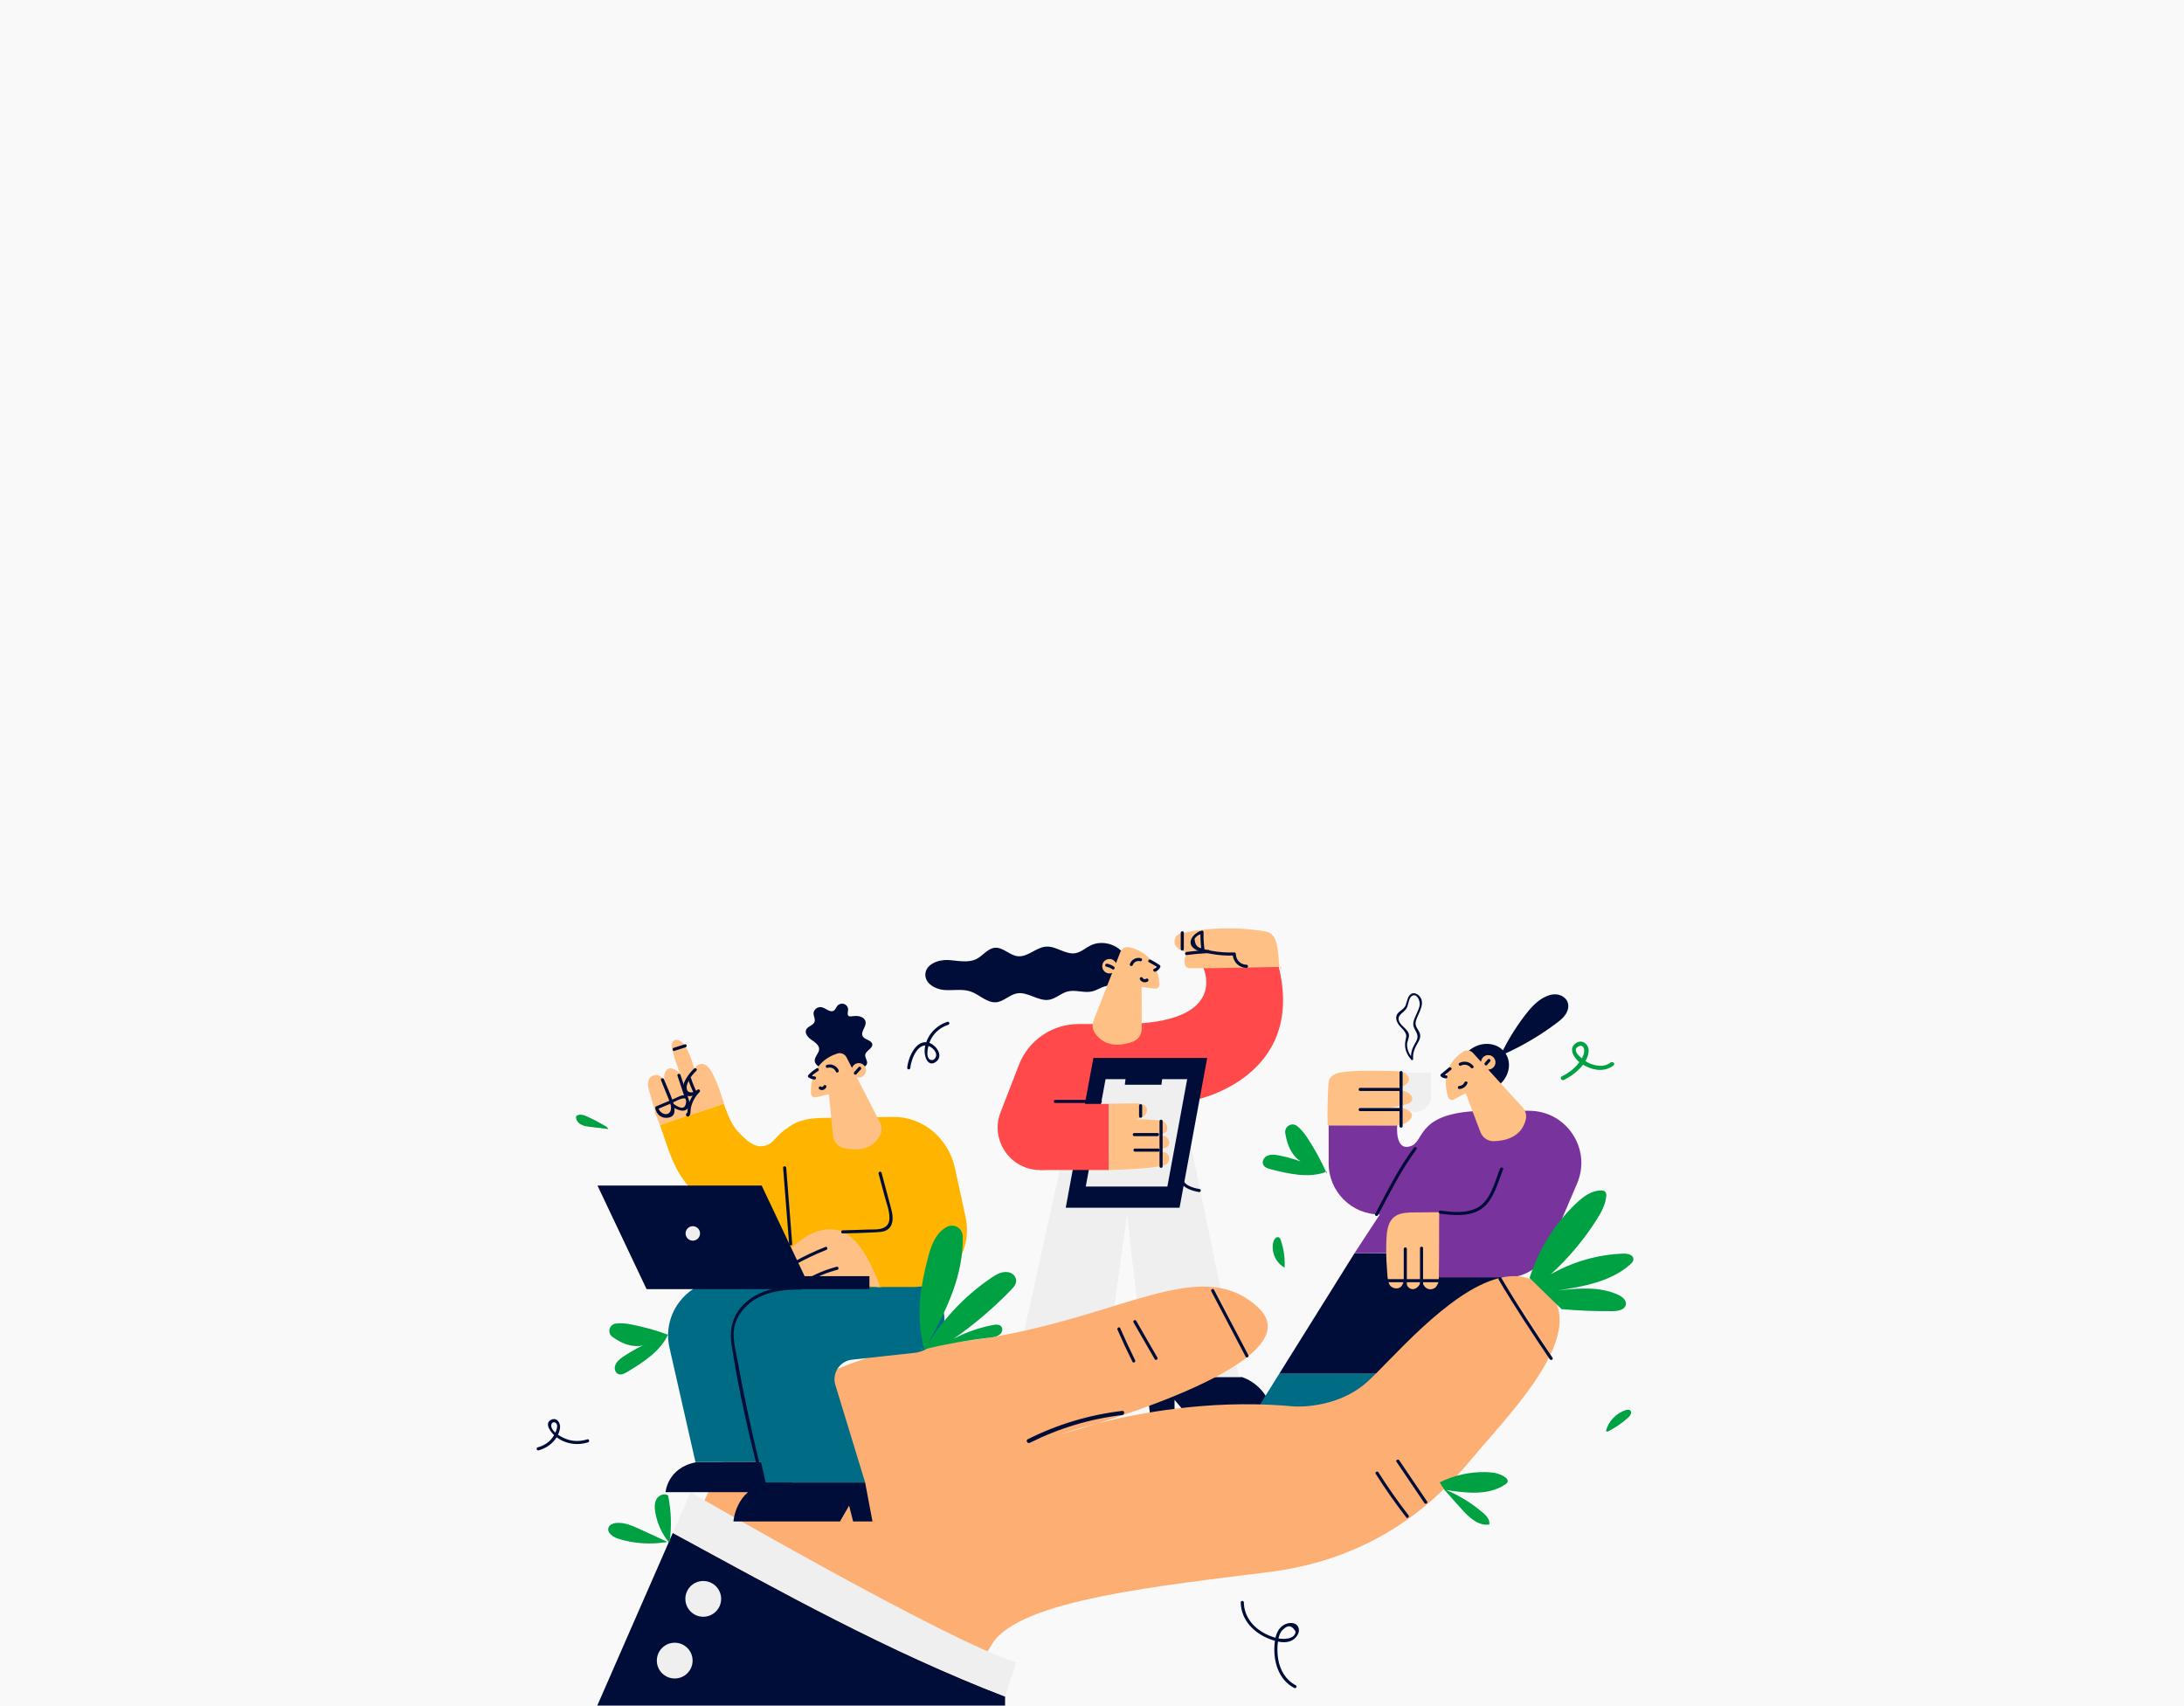 <svg xmlns="http://www.w3.org/2000/svg" xmlns:xlink="http://www.w3.org/1999/xlink" width="768" zoomAndPan="magnify" viewBox="0 0 576 450" height="600" preserveAspectRatio="xMidYMid meet" version="1.0"><defs><clipPath id="28f45822de"><path d="M 309 244.391 L 338 244.391 L 338 256 L 309 256 Z M 309 244.391 " clip-rule="nonzero"/></clipPath><clipPath id="d806acefda"><path d="M 423 371 L 430.793 371 L 430.793 378 L 423 378 Z M 423 371 " clip-rule="nonzero"/></clipPath><clipPath id="461b30998d"><path d="M 141.293 374 L 156 374 L 156 383 L 141.293 383 Z M 141.293 374 " clip-rule="nonzero"/></clipPath><clipPath id="c8812d02f9"><path d="M 157.145 404 L 265.332 404 L 265.332 449.863 L 157.145 449.863 Z M 157.145 404 " clip-rule="nonzero"/></clipPath><clipPath id="f5806fa555"><path d="M 403 313 L 430.793 313 L 430.793 346 L 403 346 Z M 403 313 " clip-rule="nonzero"/></clipPath></defs><rect x="-57.6" width="691.2" fill="#ffffff" y="-45" height="540" fill-opacity="1"/><rect x="-57.6" width="691.2" fill="#f9f9f9" y="-45" height="540" fill-opacity="1"/><path fill="#000d39" d="M 327.488 363.188 L 302.168 363.188 L 303.414 374.02 L 309.77 374.02 L 309.77 369.215 L 313.793 374.02 L 335.945 374.02 C 334.773 366.348 329.516 363.871 327.488 363.188 " fill-opacity="1" fill-rule="nonzero"/><path fill="#efefef" d="M 326.688 362.965 L 313.793 300.637 L 281.273 300.637 L 265.039 374.02 L 290.078 372.258 L 297.242 320.332 L 302.168 363.188 L 327.488 363.188 C 326.992 363.023 326.688 362.965 326.688 362.965 " fill-opacity="1" fill-rule="nonzero"/><path fill="#ff494b" d="M 295.637 270.094 L 284.48 270.094 C 277.496 270.094 271.234 274.383 268.715 280.895 L 263.883 293.375 C 261.047 300.707 266.457 308.602 274.32 308.602 L 292.441 307.895 L 296.789 301.191 L 313.793 300.637 L 315.617 290.016 C 315.617 290.016 344.539 284.055 337.199 254.805 L 317.176 254.805 C 317.176 254.805 325.074 270.094 295.637 270.094 " fill-opacity="1" fill-rule="nonzero"/><g clip-path="url(#28f45822de)"><path fill="#ffc086" d="M 319.539 255.367 C 317.68 255.367 315.82 255.363 313.961 255.359 C 313.52 255.355 313.039 255.332 312.711 254.871 C 312.059 253.957 312.496 252.23 313.082 251.219 C 312.199 251.043 311.336 250.625 310.539 249.988 C 310.297 249.797 310.051 249.57 309.902 249.207 C 309.598 248.457 309.852 247.387 310.301 246.852 C 310.754 246.316 311.336 246.176 311.895 246.066 C 318.961 244.629 326.129 244.469 333.223 245.582 C 334.039 245.711 334.887 245.879 335.57 246.605 C 337.105 248.246 337.094 251.746 337.387 254.656 C 337.426 255.039 337.543 255.52 337.789 255.504 C 338.031 255.492 337.832 254.688 337.723 255.035 L 319.539 255.367 " fill-opacity="1" fill-rule="nonzero"/></g><path fill="#000d39" d="M 296.949 252.41 C 295.227 249.172 290.816 247.758 287.562 249.398 C 286.266 250.051 285.133 251.117 283.711 251.391 C 281.066 251.902 278.602 249.504 275.914 249.676 C 273.238 249.848 271.039 252.523 268.379 252.207 C 266.234 251.953 264.527 249.785 262.375 249.984 C 260.516 250.156 259.293 252.004 257.641 252.883 C 255.332 254.113 252.551 253.328 249.949 253.211 C 247.352 253.094 244.113 254.379 244.043 257.02 C 243.984 259.414 246.656 260.934 249.008 261.117 C 251.355 261.305 253.809 260.746 256.031 261.531 C 258.367 262.352 260.324 264.594 262.785 264.344 C 264.734 264.145 266.238 262.391 268.164 262.023 C 271.07 261.473 273.84 264.207 276.75 263.684 C 278.484 263.371 279.852 261.953 281.555 261.516 C 283.688 260.961 285.98 262.012 288.113 261.473 C 289.008 261.246 289.816 260.754 290.676 260.414 C 292.438 259.715 294.418 259.652 296.082 258.746 C 297.742 257.832 298.922 255.473 297.707 254.008 L 296.949 252.41 " fill-opacity="1" fill-rule="nonzero"/><path fill="#000d39" d="M 311.094 318.551 L 281.074 318.551 L 288.367 279.043 L 318.383 279.043 L 311.094 318.551 " fill-opacity="1" fill-rule="nonzero"/><path fill="#efefef" d="M 307.879 312.965 L 286.352 312.965 L 291.578 284.629 L 313.105 284.629 L 307.879 312.965 " fill-opacity="1" fill-rule="nonzero"/><path fill="#000d39" d="M 306.316 286.109 L 296.656 286.109 L 297.383 280.094 L 307.043 280.094 L 306.316 286.109 " fill-opacity="1" fill-rule="nonzero"/><path fill="#ff494b" d="M 274.32 308.602 L 292.441 308.602 L 292.441 291.168 L 272.34 291.168 L 274.32 308.602 " fill-opacity="1" fill-rule="nonzero"/><path fill="#ffc086" d="M 292.457 291.113 C 294.746 291.082 297.031 291.051 299.316 291.016 C 300.5 291 301.965 291.156 302.41 292.238 C 302.73 293.023 302.281 293.953 301.59 294.465 C 300.898 294.973 300.023 295.156 299.18 295.332 C 301.391 295.012 303.867 295.414 306.094 295.535 C 307.336 295.605 308.145 297.039 307.797 298.102 C 307.527 298.938 306.453 299.168 305.566 299.262 C 304.148 299.406 302.73 299.551 301.309 299.695 C 302.5 299.496 303.719 299.465 304.918 299.594 C 305.688 299.676 307.07 299.375 307.648 299.883 C 308.227 300.395 308.934 301.988 307.582 302.652 C 307.008 302.938 306.297 303.004 305.652 303.066 C 304.25 303.195 302.848 303.324 301.445 303.453 C 303.203 303.312 305.777 303.355 307.398 304.035 C 308.312 304.422 308.523 305.512 308.184 306.43 C 307.957 307.047 307.234 307.32 306.586 307.465 C 302.348 308.434 292.441 308.602 292.441 308.602 L 292.457 291.113 " fill-opacity="1" fill-rule="nonzero"/><path fill="#000d39" d="M 401.645 330.727 L 357.254 330.508 L 337.375 362.352 L 390.152 362.352 L 401.645 330.727 " fill-opacity="1" fill-rule="nonzero"/><path fill="#79339c" d="M 357.254 330.508 L 363.91 320.332 C 356.457 320.332 350.414 314.293 350.414 306.836 L 350.414 296.766 L 368.5 296.766 C 368.5 296.766 367.754 303.91 372.184 302.254 C 375.879 300.867 373.484 292.98 392.301 292.98 L 403.289 292.98 C 413.16 292.98 419.82 303.07 415.941 312.145 L 408.43 329.703 C 406.551 334.094 402.238 336.941 397.465 336.941 L 379.43 336.941 L 379.43 330.508 L 357.254 330.508 " fill-opacity="1" fill-rule="nonzero"/><path fill="#006b85" d="M 337.375 362.352 L 327.141 378.746 L 384.195 378.746 L 390.152 362.352 L 337.375 362.352 " fill-opacity="1" fill-rule="nonzero"/><path fill="#ffc086" d="M 372.164 319.797 C 370.406 319.859 368.492 320.039 367.227 321.426 C 365.863 322.922 365.699 325.328 365.629 327.508 C 365.559 329.809 365.594 332.121 365.777 334.422 C 365.887 335.746 365.852 337.609 366.449 338.805 C 367.039 339.984 369.16 340.32 369.863 338.855 C 370.176 338.207 370.602 337.258 370.566 336.512 C 370.406 338.137 371.195 340.059 372.621 340.02 C 374.039 339.984 375.094 338.16 374.832 336.547 C 374.859 338.695 376.047 340.492 377.848 339.961 C 378.203 339.859 378.551 339.672 378.781 339.344 C 379.098 338.891 379.441 338.262 379.457 337.676 C 379.602 331.988 379.488 319.809 379.605 319.73 L 372.164 319.797 " fill-opacity="1" fill-rule="nonzero"/><path fill="#000d39" d="M 327.227 422.652 C 327.316 427.344 330.766 430.789 334.98 432.355 C 336.805 433.035 339.098 433.648 340.902 432.574 C 342.016 431.91 343.039 430.379 342.359 429.078 C 341.633 427.691 339.66 427.926 338.523 428.625 C 336.883 429.633 336.344 431.566 336.168 433.367 C 335.715 437.91 337.031 442.965 341.332 445.215 C 341.797 445.461 342.211 444.75 341.746 444.508 C 339.098 443.121 337.613 440.555 337.113 437.66 C 336.844 436.094 336.824 434.406 337.062 432.836 C 337.223 431.797 337.488 430.742 338.223 429.934 C 338.461 429.734 338.699 429.531 338.938 429.332 C 339.973 428.586 340.891 428.926 341.695 430.355 C 341.504 432.508 338.262 432.41 336.895 432.098 C 335.43 431.762 333.969 431.137 332.695 430.34 C 329.98 428.641 328.109 425.914 328.047 422.652 C 328.035 422.125 327.215 422.125 327.227 422.652 " fill-opacity="1" fill-rule="nonzero"/><path fill="#000d39" d="M 240.09 281.664 C 240.262 279.348 242.289 274.297 245.402 276.129 C 246.148 276.57 247.02 277.5 246.895 278.43 C 246.812 279.062 246.297 279.742 245.578 279.582 C 243.73 279.164 244.934 275.266 245.445 274.246 C 246.402 272.336 248.066 270.945 250.094 270.305 C 250.594 270.148 250.383 269.355 249.875 269.516 C 246.609 270.547 244.113 273.473 243.855 276.938 C 243.734 278.559 244.684 281.648 246.855 280.051 C 248.875 278.57 247.047 275.871 245.297 275.141 C 241.695 273.637 239.473 278.969 239.27 281.664 C 239.227 282.191 240.047 282.191 240.09 281.664 " fill-opacity="1" fill-rule="nonzero"/><path fill="#00a142" d="M 412.461 284.84 C 415.188 283.531 418.621 280.691 418.969 277.434 C 419.172 275.523 417.301 273.926 415.562 275.172 C 413.355 276.746 415.43 279.457 417.008 280.516 C 419.547 282.219 422.965 283.02 425.539 281.023 C 426.098 280.594 425.316 279.828 424.766 280.25 C 423.094 281.547 420.922 281.215 419.109 280.418 C 418.031 279.941 413.832 277.059 416.41 275.953 C 417.418 275.52 417.848 276.406 417.816 277.25 C 417.777 278.328 417.109 279.34 416.484 280.195 C 415.301 281.816 413.711 283.031 411.91 283.895 C 411.273 284.199 411.828 285.145 412.461 284.84 " fill-opacity="1" fill-rule="nonzero"/><path fill="#00a142" d="M 338.941 334.426 C 336.492 333.199 335.129 330.141 335.852 327.496 C 336.043 326.801 336.727 326.012 337.34 326.395 C 337.578 326.543 337.691 326.824 337.781 327.09 C 338.598 329.438 338.941 331.949 338.785 334.434 L 338.941 334.426 " fill-opacity="1" fill-rule="nonzero"/><g clip-path="url(#d806acefda)"><path fill="#00a142" d="M 423.547 377.414 C 424.203 374.883 426.219 372.746 428.711 371.949 C 429.125 371.816 429.629 371.738 429.953 372.027 C 430.5 372.523 429.965 373.406 429.418 373.898 C 427.766 375.387 425.91 376.645 423.918 377.633 L 423.547 377.414 " fill-opacity="1" fill-rule="nonzero"/></g><g clip-path="url(#461b30998d)"><path fill="#000d39" d="M 142.035 382.535 C 144.773 381.836 147.32 379.555 147.699 376.629 C 147.871 375.301 146.828 373.715 145.328 374.492 C 143.383 375.492 145.402 377.914 146.379 378.75 C 148.785 380.805 152.113 381.383 155.098 380.426 C 155.602 380.262 155.387 379.469 154.883 379.633 C 153.152 380.188 151.371 380.227 149.633 379.656 C 148.281 379.211 145.488 377.766 145.379 376.082 C 145.336 375.43 145.883 374.852 146.527 375.273 C 147.355 375.816 146.738 377.254 146.449 377.918 C 145.582 379.879 143.879 381.219 141.816 381.746 C 141.305 381.875 141.523 382.668 142.035 382.535 " fill-opacity="1" fill-rule="nonzero"/></g><path fill="#00a142" d="M 160.469 297.797 C 158.883 297.605 157.297 297.418 155.715 297.227 C 154.84 297.121 153.941 297.008 153.176 296.574 C 152.418 296.141 151.812 295.297 151.934 294.43 C 152.684 293.695 153.93 294.062 154.879 294.5 C 156.637 295.309 158.352 296.219 160.008 297.219 L 160.469 297.797 " fill-opacity="1" fill-rule="nonzero"/><path fill="#fdae72" d="M 331.789 344.832 C 328.246 341.551 324.41 339.949 320.141 339.488 C 323.469 345.367 325.863 351.891 328.961 357.926 C 334.344 353.645 336.426 349.125 331.789 344.832 " fill-opacity="1" fill-rule="nonzero"/><path fill="#fdae72" d="M 406.879 339.195 C 403.395 336.465 399.395 336.07 395.215 337.148 C 395.66 338.059 396.086 338.965 396.582 339.793 C 398.043 341.98 399.863 343.074 401.324 345.262 C 404.043 349.246 406.402 353.324 408.934 357.219 C 412.199 350.301 412.695 343.762 406.879 339.195 " fill-opacity="1" fill-rule="nonzero"/><path fill="#fdae72" d="M 396.582 339.793 C 396.086 338.965 395.66 338.059 395.215 337.148 C 381.902 340.586 366.75 358.98 360.547 364.523 C 352.398 371.805 341.277 370.957 341.277 370.957 C 340.32 370.863 339.359 370.785 338.406 370.719 C 338.715 370.984 339.027 371.246 339.348 371.5 C 339.027 371.246 338.715 370.984 338.406 370.719 C 318.484 369.277 300.289 372.684 289.598 375.383 C 283.734 377.215 279.707 378.281 279.707 378.281 C 279.707 378.281 283.383 376.949 289.598 375.383 C 301.145 371.773 319.82 365.195 328.961 357.926 C 325.863 351.891 323.469 345.367 320.141 339.488 C 304.512 337.801 283.043 351.426 248.648 354.34 C 204.855 358.059 189.742 387.176 189.742 387.176 L 161.762 447.965 L 253.168 448.277 C 253.168 448.277 254.516 445.254 261.68 433.574 C 268.844 421.898 306.918 418.184 334.871 414.613 C 362.824 411.035 378.648 396.254 388.25 384.664 C 393.902 377.836 404.258 367.133 408.934 357.219 C 406.402 353.324 404.043 349.246 401.324 345.262 C 399.863 343.074 398.043 341.98 396.582 339.793 " fill-opacity="1" fill-rule="nonzero"/><g clip-path="url(#c8812d02f9)"><path fill="#000d39" d="M 157.52 449.863 L 265.078 449.863 L 265.078 447.473 C 234.414 435.711 205.945 419.84 177.441 404.32 L 157.52 449.863 " fill-opacity="1" fill-rule="nonzero"/></g><path fill="#efefef" d="M 182.129 393.602 L 177.441 404.32 C 205.945 419.84 234.414 435.711 265.078 447.473 L 267.996 438.457 C 250.066 433.047 182.129 393.602 182.129 393.602 " fill-opacity="1" fill-rule="nonzero"/><path fill="#efefef" d="M 190.191 421.715 C 190.191 424.316 188.078 426.43 185.473 426.43 C 182.867 426.43 180.754 424.316 180.754 421.715 C 180.754 419.109 182.867 417 185.473 417 C 188.078 417 190.191 419.109 190.191 421.715 " fill-opacity="1" fill-rule="nonzero"/><path fill="#efefef" d="M 182.664 437.996 C 182.664 440.602 180.555 442.711 177.949 442.711 C 175.344 442.711 173.23 440.602 173.23 437.996 C 173.23 435.391 175.344 433.281 177.949 433.281 C 180.555 433.281 182.664 435.391 182.664 437.996 " fill-opacity="1" fill-rule="nonzero"/><path fill="#00a142" d="M 175.73 406.742 C 171.516 407.434 167.137 407.129 163.059 405.859 C 161.625 405.414 159.918 404.176 160.531 402.809 C 160.863 402.062 161.762 401.758 162.57 401.688 C 164.734 401.508 166.816 402.438 168.785 403.344 C 171.344 404.52 173.902 405.699 176.457 406.875 C 174.578 404.578 173.309 401.789 172.816 398.867 C 172.617 397.691 172.562 396.41 173.156 395.383 C 173.758 394.348 175.223 393.754 176.195 394.441 C 177.035 398.453 177.172 402.609 176.605 406.668 L 175.73 406.742 " fill-opacity="1" fill-rule="nonzero"/><g clip-path="url(#f5806fa555)"><path fill="#00a142" d="M 403.402 337.078 C 405.746 329.625 410.012 322.785 415.676 317.406 C 417.523 315.648 419.746 313.961 422.297 313.984 C 422.652 313.988 423.031 314.035 423.293 314.273 C 423.652 314.598 423.672 315.148 423.617 315.629 C 423.371 317.895 422.211 319.953 420.984 321.871 C 417.633 327.117 413.586 331.914 408.984 336.105 C 414.805 332.785 421.43 330.895 428.129 330.648 C 429.266 330.605 430.797 330.969 430.793 332.109 C 430.793 332.688 430.348 333.156 429.914 333.539 C 424.734 338.102 417.508 339.344 410.688 340.398 C 416.094 339.789 421.82 339.234 426.762 341.516 C 427.824 342.008 428.98 342.91 428.801 344.07 C 428.59 345.441 426.805 345.809 425.414 345.824 C 420.883 345.879 416.352 345.699 411.84 345.289 L 403.402 337.078 " fill-opacity="1" fill-rule="nonzero"/></g><path fill="#00a142" d="M 349.934 309.023 C 345.273 310.852 340.035 309.645 335.184 308.418 C 334.324 308.203 333.355 307.902 333.09 306.992 C 332.871 306.242 333.27 305.465 333.922 305.035 C 334.934 304.371 336.172 304.531 337.316 304.754 C 340.098 305.293 342.824 306.152 345.422 307.297 C 343.07 306.945 341.172 305.074 340.156 302.93 C 339.551 301.656 339.207 300.293 338.973 298.902 C 338.688 297.168 340.637 295.91 342.039 296.965 C 343.078 297.75 343.977 298.875 344.695 299.957 C 346.711 303.004 348.473 306.223 349.949 309.562 L 349.934 309.023 " fill-opacity="1" fill-rule="nonzero"/><path fill="#00a142" d="M 176.254 351.852 C 174.223 356.41 169.688 359.277 165.41 361.863 C 164.652 362.32 163.758 362.797 162.945 362.355 C 162.27 361.992 162.016 361.18 162.18 360.418 C 162.438 359.242 163.422 358.477 164.383 357.824 C 166.73 356.227 169.246 354.895 171.875 353.852 C 169.973 355.27 167.332 355.316 165.133 354.555 C 163.828 354.105 162.641 353.406 161.516 352.609 C 160.117 351.617 160.629 349.371 162.348 349.109 C 163.621 348.918 165.039 349.055 166.289 349.297 C 169.82 349.973 173.285 350.949 176.641 352.211 L 176.254 351.852 " fill-opacity="1" fill-rule="nonzero"/><path fill="#00a142" d="M 380.508 392.434 C 382.176 394.363 383.867 396.27 385.582 398.16 C 387.5 400.277 389.957 402.559 392.777 402.09 C 393.008 400.859 392.008 399.762 391.051 398.945 C 388.164 396.492 384.902 394.477 381.41 392.996 C 386.707 393.824 392.594 394.527 397.02 391.508 C 397.297 391.316 397.586 391.082 397.641 390.75 C 397.711 390.34 397.383 389.969 397.055 389.711 C 395.613 388.586 393.688 388.316 391.859 388.273 C 387.672 388.184 383.461 389.121 379.711 390.984 C 380.422 392.234 381.266 393.41 382.223 394.48 L 380.508 392.434 " fill-opacity="1" fill-rule="nonzero"/><path fill="#000d39" d="M 183.406 385.586 L 183.434 385.707 C 176.004 387.211 175.531 393.566 175.531 393.566 L 209.52 393.566 L 207.723 385.586 L 183.406 385.586 " fill-opacity="1" fill-rule="nonzero"/><path fill="#006b85" d="M 202.445 362.156 C 201.789 359.23 203.695 356.344 206.645 355.805 L 214.633 354.336 C 218.637 353.602 221.543 350.113 221.543 346.047 C 221.543 341.387 217.766 337.613 213.109 337.613 L 190.832 337.613 C 181.449 337.613 174.496 346.32 176.57 355.469 L 183.406 385.586 L 207.723 385.586 L 202.445 362.156 " fill-opacity="1" fill-rule="nonzero"/><path fill="#000d39" d="M 201.934 391.012 L 201.965 391.172 C 193.949 393.109 193.438 401.289 193.438 401.289 L 221.543 401.289 L 223.938 397.117 L 224.996 401.289 L 230.105 401.289 L 228.164 391.012 L 201.934 391.012 " fill-opacity="1" fill-rule="nonzero"/><path fill="#006b85" d="M 228.164 391.012 L 220.316 365.305 C 219.371 362.215 221.449 359.023 224.66 358.633 L 241.617 356.773 C 245.934 355.98 249.07 352.219 249.07 347.828 C 249.07 342.809 244.996 338.734 239.973 338.734 L 209.945 339.266 C 199.824 339.266 192.32 348.66 194.562 358.527 L 201.934 391.012 L 228.164 391.012 " fill-opacity="1" fill-rule="nonzero"/><path fill="#ffc086" d="M 190.711 290.223 L 190.512 289.828 C 190.32 289.141 190.102 288.461 189.871 287.789 C 189.828 287.637 189.805 287.547 189.805 287.547 C 189.801 287.551 189.793 287.551 189.785 287.555 C 189.273 286.094 188.676 284.66 187.984 283.277 C 187.441 282.191 186.738 281.043 185.586 280.684 C 184.438 280.324 182.918 281.383 183.316 282.535 C 183.316 282.535 181.961 277.211 180.102 275.062 C 179.805 274.715 178.863 274.266 178.414 274.234 C 177.871 274.199 177.402 274.676 177.254 275.203 C 177.102 275.73 177.199 276.297 177.312 276.832 C 177.676 278.586 178.664 281.363 179.305 283.031 C 178.594 282.344 176.914 281.363 176.117 281.949 C 175.324 282.535 174.906 283.934 175.324 284.836 C 174.371 283.91 173.398 283.176 172.191 283.711 C 170.711 284.367 170.691 285.898 171.141 287.473 C 171.633 289.219 172.129 290.965 172.625 292.711 C 172.68 292.906 172.738 293.102 172.793 293.297 C 172.75 293.312 172.699 293.328 172.652 293.344 C 173.172 294.465 173.621 295.609 174.047 296.766 C 179.559 294.785 185.312 293.109 190.91 291.094 C 190.883 290.797 190.82 290.508 190.711 290.223 " fill-opacity="1" fill-rule="nonzero"/><path fill="#ffb500" d="M 254.664 321.055 L 251.887 308.195 C 250.156 300.176 243.379 294.52 235.613 294.605 L 217.645 294.844 C 214.32 294.879 210.488 295.164 207.559 297.617 C 206.309 298.289 205.051 299.715 203.902 300.934 C 202.613 302.305 200.586 302.734 198.871 301.949 C 197.254 301.207 195.836 299.746 194.562 298.402 C 193.062 296.82 191.777 293.715 190.926 291.23 C 190.922 291.184 190.914 291.141 190.91 291.094 C 185.312 293.109 179.559 294.785 174.047 296.766 C 175.117 299.695 175.992 302.699 177.188 305.578 C 178.855 309.598 181.297 313.516 185.066 315.688 C 188.434 317.629 192.418 317.953 196.344 317.895 L 194.473 339.461 L 240.805 339.461 C 249.938 339.461 256.699 330.48 254.664 321.055 " fill-opacity="1" fill-rule="nonzero"/><path fill="#ffc086" d="M 232.164 339.645 C 231.23 336.77 229.992 333.992 228.477 331.379 C 226.754 328.395 224.418 325.445 221.098 324.527 C 218.633 323.844 215.945 324.414 213.668 325.582 C 211.387 326.746 209.441 328.469 207.559 330.203 C 206.605 331.082 205.609 332.047 205.562 333.441 C 205.539 334.09 205.82 334.73 206.363 335.086 C 207.273 335.688 208.258 335.18 209.098 334.695 C 211.289 333.422 213.48 332.148 215.672 330.879 C 213.012 332.258 210.496 333.922 208.184 335.832 C 207.914 336.055 207.617 336.359 207.707 336.699 C 207.773 336.957 208.035 337.113 208.262 337.227 C 209.555 337.879 211.059 337.984 212.434 337.535 C 215.23 336.617 217.867 335.211 220.191 333.406 C 218.336 334.652 216.551 336 214.848 337.445 C 214.113 338.07 214.453 339.285 215.406 339.414 C 217.152 339.652 219.047 339.297 220.836 339.102 C 224.762 338.68 228.719 339.133 232.637 339.578 L 232.164 339.645 " fill-opacity="1" fill-rule="nonzero"/><path fill="#000d39" d="M 212.203 336.594 L 200.879 312.699 L 157.578 312.699 L 170.496 339.961 L 170.578 339.961 L 170.578 340.02 L 229.301 340.02 L 229.301 336.594 L 212.203 336.594 " fill-opacity="1" fill-rule="nonzero"/><path fill="#00a142" d="M 243.816 356.281 C 242.672 351.809 242.289 347.137 242.688 342.535 C 242.996 339.008 243.758 335.531 244.641 332.102 C 245.234 329.797 245.914 327.438 247.391 325.57 C 248.012 324.781 248.809 324.098 249.699 323.617 C 251.555 322.609 253.82 323.902 253.891 326.012 C 254.055 330.957 252.992 335.93 251.305 340.598 C 249.27 346.211 246.344 351.453 243.43 356.668 C 247.801 348.84 254.027 342.055 261.453 337.031 C 262.777 336.133 264.254 335.258 265.898 335.555 C 266.859 335.727 267.707 336.379 267.941 337.328 C 268.227 338.504 267.434 339.41 266.68 340.191 C 262.059 344.98 256.973 349.32 251.512 353.121 C 254.773 351.387 258.297 350.156 261.926 349.477 C 262.695 349.336 263.609 349.258 264.098 349.926 C 264.5 350.473 264.371 351.227 263.922 351.738 C 263.234 352.523 262.172 352.66 261.18 352.773 C 255.223 353.473 249.305 354.527 243.477 355.938 C 243.227 355.996 242.906 356.023 242.785 355.805 C 242.664 355.582 243.184 355.418 243.113 355.66 L 243.816 356.281 " fill-opacity="1" fill-rule="nonzero"/><path fill="#000d39" d="M 217.91 282.145 C 216.516 281.766 214.816 281.016 214.875 279.625 C 214.918 278.586 216.012 277.785 216.035 276.746 C 216.062 275.645 214.938 274.898 214.004 274.254 C 213.074 273.609 212.129 272.512 212.645 271.527 C 213.098 270.648 214.488 270.453 214.82 269.523 C 215.078 268.801 214.551 268.039 214.562 267.27 C 214.574 266.289 215.652 265.457 216.652 265.652 C 217.809 265.875 218.895 267.172 219.891 266.574 C 220.363 266.285 220.504 265.684 220.863 265.273 C 221.285 264.785 222.047 264.598 222.66 264.828 C 223.277 265.055 223.703 265.684 223.676 266.316 C 223.648 266.938 223.332 267.773 223.922 268.031 C 224.102 268.113 224.316 268.09 224.512 268.066 C 225.254 267.98 226.02 267.898 226.746 268.086 C 227.469 268.273 228.148 268.789 228.281 269.496 C 228.535 270.82 226.859 272.164 227.543 273.344 C 228.098 274.301 229.883 274.336 230.055 275.418 C 230.227 276.547 228.367 277.074 228.191 278.203 C 228.074 278.969 228.797 279.688 228.68 280.453 C 228.555 281.246 227.617 281.66 226.793 281.773 C 225.961 281.887 225.055 281.875 224.395 282.363 C 223.684 282.895 223.5 283.832 223.008 284.555 C 222.516 285.277 221.25 285.695 220.805 284.945 C 220.539 284.504 220.762 283.93 220.602 283.445 C 220.277 282.473 218.84 282.512 217.805 282.75 L 217.91 282.145 " fill-opacity="1" fill-rule="nonzero"/><path fill="#000d39" d="M 395.242 279.43 C 397.074 275.355 399.371 271.492 402.074 267.934 C 403.469 266.102 405.012 264.316 407.012 263.184 C 408.094 262.57 409.336 262.156 410.574 262.285 C 411.812 262.422 413.027 263.184 413.449 264.352 C 413.832 265.402 413.527 266.605 412.91 267.539 C 412.297 268.477 411.402 269.184 410.508 269.859 C 405.508 273.629 400.008 276.734 394.203 279.078 L 395.242 279.43 " fill-opacity="1" fill-rule="nonzero"/><path fill="#000d39" d="M 397.004 277.758 C 398.895 280.492 397.93 284.43 394.855 286.555 C 391.777 288.68 387.754 288.184 385.863 285.445 C 383.977 282.711 384.938 278.77 388.012 276.648 C 391.086 274.523 395.113 275.02 397.004 277.758 " fill-opacity="1" fill-rule="nonzero"/><path fill="#ffc086" d="M 232.109 296.094 L 225.957 284.133 C 226.129 284.184 226.305 284.219 226.492 284.219 C 227.547 284.219 228.398 283.363 228.398 282.312 C 228.398 281.262 227.547 280.406 226.492 280.406 C 225.66 280.406 224.961 280.945 224.703 281.688 L 223.254 278.875 C 222.805 278 221.789 277.57 220.852 277.871 C 218.258 278.695 213.613 281.184 213.871 288.395 C 213.895 289.082 214.539 289.582 215.207 289.422 L 218.617 288.609 L 219.699 299.559 C 219.852 301.102 220.949 302.395 222.449 302.766 C 225.258 303.465 229.723 303.738 232.086 299.504 C 232.676 298.449 232.66 297.164 232.109 296.094 " fill-opacity="1" fill-rule="nonzero"/><path fill="#ffc086" d="M 401.527 292.023 L 392.465 282.09 C 392.641 282.094 392.824 282.082 393.004 282.031 C 394.02 281.758 394.621 280.711 394.344 279.695 C 394.07 278.68 393.023 278.078 392.008 278.355 C 391.203 278.57 390.668 279.273 390.613 280.059 L 388.48 277.723 C 387.816 276.992 386.727 276.848 385.898 277.379 C 383.613 278.852 379.777 282.465 381.91 289.359 C 382.113 290.02 382.867 290.332 383.473 290 L 386.551 288.328 L 390.453 298.617 C 391.004 300.062 392.402 301.023 393.949 300.992 C 396.844 300.934 401.223 300.027 402.398 295.324 C 402.691 294.152 402.34 292.918 401.527 292.023 " fill-opacity="1" fill-rule="nonzero"/><path fill="#ffc086" d="M 288.426 269.125 L 293.324 256.602 C 293.16 256.668 292.988 256.719 292.801 256.742 C 291.754 256.848 290.82 256.086 290.711 255.039 C 290.605 253.992 291.367 253.055 292.414 252.949 C 293.242 252.863 293.992 253.328 294.328 254.039 L 295.48 251.098 C 295.84 250.18 296.805 249.648 297.766 249.852 C 300.43 250.406 305.305 252.406 305.785 259.609 C 305.828 260.297 305.242 260.855 304.559 260.766 L 301.082 260.309 L 301.121 271.312 C 301.129 272.859 300.172 274.254 298.711 274.777 C 295.988 275.762 291.578 276.484 288.793 272.516 C 288.102 271.527 287.984 270.246 288.426 269.125 " fill-opacity="1" fill-rule="nonzero"/><path fill="#efefef" d="M 373.238 293.281 C 370.914 293.281 369.027 291.398 369.027 289.078 L 369.027 282.918 L 377.441 282.918 L 377.441 289.078 C 377.441 291.398 375.559 293.281 373.238 293.281 " fill-opacity="1" fill-rule="nonzero"/><path fill="#000d39" d="M 372.613 279.145 C 371.691 278.129 371.07 276.895 371.098 275.488 C 371.113 274.66 371.641 273.824 371.598 273.02 C 371.516 271.629 369.691 270.75 369.105 269.613 C 368.09 267.641 370.434 267.176 371.082 265.715 C 371.449 264.898 371.539 263.285 372.309 262.746 C 373.719 261.762 374.582 264.082 374.426 265.102 C 374.312 265.863 373.949 266.594 373.645 267.293 C 373.27 268.156 372.742 269.09 372.727 270.051 C 372.719 270.539 372.84 270.926 373.066 271.355 C 373.742 272.629 374.254 273.406 373.406 274.832 C 372.492 276.375 372.023 277.5 372.145 279.34 C 372.168 279.688 372.715 279.688 372.691 279.34 C 372.57 277.535 373.172 276.367 374.023 274.887 C 374.398 274.234 374.703 273.512 374.512 272.75 C 374.188 271.461 373.008 270.84 373.418 269.312 C 373.656 268.422 374.129 267.598 374.473 266.746 C 374.945 265.566 375.383 264.156 374.582 263.016 C 374.059 262.273 373.02 261.617 372.152 262.16 C 371.262 262.719 371.059 264.207 370.734 265.094 C 370.184 266.59 368.207 266.699 368.227 268.512 C 368.234 269.211 368.566 269.816 368.961 270.367 C 369.32 270.863 369.801 271.246 370.18 271.723 C 371.086 272.855 370.938 273.266 370.688 274.379 C 370.254 276.301 370.93 278.105 372.227 279.531 C 372.461 279.789 372.848 279.402 372.613 279.145 " fill-opacity="1" fill-rule="nonzero"/><path fill="#ffc086" d="M 350.16 297.031 C 350.066 293.715 350.105 290.395 350.281 287.082 C 350.312 286.465 350.355 285.195 350.629 284.629 C 351.453 282.941 353.906 282.785 356.008 282.598 C 359.777 282.254 363.574 282.434 367.363 282.492 C 368.273 282.504 369.211 282.535 370.039 282.852 C 370.875 283.172 371.59 283.848 371.602 284.637 C 371.629 286.066 369.645 286.766 368.035 287.078 C 367.055 287.27 366.074 287.461 365.09 287.652 C 367.16 287.41 369.426 287.203 371.211 288.148 C 372.004 288.57 372.684 289.359 372.426 290.133 C 372.16 290.93 371.09 291.258 370.168 291.473 C 368.961 291.75 367.754 292.031 366.551 292.309 C 368.684 292.18 370.391 291.832 371.848 293.191 C 372.094 293.422 372.309 293.695 372.375 294.004 C 372.469 294.445 372.254 294.898 371.93 295.254 C 370.812 296.477 369.488 296.898 367.688 296.895 C 361.867 296.883 356.047 296.871 350.227 296.859 L 350.16 297.031 " fill-opacity="1" fill-rule="nonzero"/><path fill="#efefef" d="M 184.629 325.328 C 184.629 326.383 183.773 327.234 182.723 327.234 C 181.668 327.234 180.812 326.383 180.812 325.328 C 180.812 324.273 181.668 323.418 182.723 323.418 C 183.773 323.418 184.629 324.273 184.629 325.328 " fill-opacity="1" fill-rule="nonzero"/><path fill="#000d39" d="M 294.723 350.715 C 295.965 353.57 297.277 356.391 298.668 359.176 C 298.902 359.648 299.609 359.234 299.375 358.762 C 297.984 355.977 296.672 353.156 295.434 350.301 C 295.223 349.816 294.516 350.234 294.723 350.715 " fill-opacity="1" fill-rule="nonzero"/><path fill="#000d39" d="M 298.949 348.801 C 300.812 352.027 302.672 355.254 304.531 358.48 C 304.797 358.938 305.504 358.527 305.242 358.066 C 303.379 354.84 301.52 351.613 299.66 348.387 C 299.395 347.93 298.688 348.344 298.949 348.801 " fill-opacity="1" fill-rule="nonzero"/><path fill="#000d39" d="M 362.824 388.734 C 365.328 392.703 368.02 396.535 370.895 400.242 C 371.215 400.66 371.793 400.074 371.473 399.66 C 368.641 396.008 365.996 392.227 363.531 388.324 C 363.246 387.879 362.539 388.289 362.824 388.734 " fill-opacity="1" fill-rule="nonzero"/><path fill="#000d39" d="M 368.316 385.578 C 370.766 389.195 373.215 392.816 375.664 396.438 C 375.961 396.871 376.668 396.465 376.375 396.023 C 373.922 392.402 371.473 388.785 369.023 385.164 C 368.73 384.73 368.02 385.141 368.316 385.578 " fill-opacity="1" fill-rule="nonzero"/><path fill="#000d39" d="M 395.254 337.488 C 399.473 344.672 404.07 351.621 408.738 358.52 C 409.035 358.957 409.742 358.543 409.445 358.105 C 404.777 351.207 400.184 344.262 395.965 337.074 C 395.699 336.621 394.988 337.035 395.254 337.488 " fill-opacity="1" fill-rule="nonzero"/><path fill="#000d39" d="M 319.461 340.594 C 322.48 346.344 325.504 352.094 328.527 357.844 C 328.773 358.312 329.48 357.898 329.234 357.43 C 326.211 351.68 323.191 345.93 320.168 340.184 C 319.922 339.715 319.215 340.129 319.461 340.594 " fill-opacity="1" fill-rule="nonzero"/><path fill="#000d39" d="M 295.969 372.133 C 287.277 373.168 278.887 375.68 271.059 379.605 C 270.43 379.922 270.984 380.863 271.613 380.551 C 279.254 376.715 287.477 374.234 295.969 373.227 C 296.66 373.145 296.668 372.051 295.969 372.133 " fill-opacity="1" fill-rule="nonzero"/><path fill="#000d39" d="M 379.805 320.117 C 383.301 320.562 387.387 320.977 390.516 318.977 C 393.902 316.816 395 311.918 396.422 308.426 C 396.621 307.938 395.828 307.727 395.629 308.211 C 394.234 311.637 393.164 316.625 389.672 318.527 C 386.711 320.133 383.012 319.707 379.805 319.297 C 379.285 319.23 379.289 320.055 379.805 320.117 " fill-opacity="1" fill-rule="nonzero"/><path fill="#000d39" d="M 363.402 320.543 C 366.582 314.641 369.547 308.52 373.59 303.148 C 373.906 302.727 373.195 302.316 372.883 302.734 C 368.836 308.105 365.875 314.227 362.695 320.129 C 362.441 320.594 363.152 321.008 363.402 320.543 " fill-opacity="1" fill-rule="nonzero"/><path fill="#000d39" d="M 222.242 325.328 C 225.195 325.262 228.148 325.176 231.098 325.023 C 232.688 324.941 234.305 324.773 235.051 323.164 C 235.801 321.543 235.238 319.582 234.809 317.965 C 234.055 315.086 233.273 312.211 232.504 309.336 C 232.371 308.824 231.578 309.043 231.715 309.555 C 232.246 311.543 232.777 313.535 233.309 315.523 C 233.797 317.344 234.582 319.312 234.578 321.215 C 234.578 322.914 233.762 323.793 232.059 324.148 C 231.094 324.352 229.961 324.258 228.977 324.297 C 226.73 324.391 224.488 324.457 222.242 324.508 C 221.715 324.52 221.715 325.34 222.242 325.328 " fill-opacity="1" fill-rule="nonzero"/><path fill="#000d39" d="M 208.938 328.102 C 208.41 321.406 207.883 314.707 207.355 308.012 C 207.312 307.488 206.492 307.484 206.535 308.012 C 207.062 314.707 207.59 321.406 208.117 328.102 C 208.16 328.625 208.98 328.629 208.938 328.102 " fill-opacity="1" fill-rule="nonzero"/><path fill="#000d39" d="M 209.742 333.551 C 212.387 332.074 215.109 330.781 217.926 329.672 C 218.41 329.484 218.199 328.691 217.707 328.883 C 214.824 330.016 212.031 331.332 209.328 332.844 C 208.867 333.102 209.281 333.809 209.742 333.551 " fill-opacity="1" fill-rule="nonzero"/><path fill="#000d39" d="M 174.32 284.898 C 174.965 286.484 175.625 288.066 176.254 289.66 C 176.555 290.422 176.973 291.289 176.98 292.121 C 176.992 294.746 174.016 294.125 173.602 292.074 C 173.496 291.559 172.707 291.773 172.812 292.293 C 173.043 293.445 173.742 294.414 174.922 294.738 C 175.75 294.969 177.137 294.812 177.637 294 C 178.203 293.082 177.742 291.395 177.441 290.461 C 176.801 288.5 175.887 286.59 175.109 284.68 C 174.914 284.195 174.121 284.41 174.32 284.898 " fill-opacity="1" fill-rule="nonzero"/><path fill="#000d39" d="M 178.676 283.734 C 179.203 285.324 179.734 286.914 180.266 288.504 C 180.453 289.082 180.996 290.02 180.953 290.621 C 180.754 293.371 178.469 291.773 177.496 291.035 C 177.074 290.719 176.664 291.426 177.082 291.742 C 178.293 292.664 180.855 293.906 181.715 291.785 C 182.121 290.77 181.473 289.547 181.16 288.605 C 180.594 286.91 180.031 285.215 179.469 283.516 C 179.301 283.02 178.508 283.23 178.676 283.734 " fill-opacity="1" fill-rule="nonzero"/><path fill="#000d39" d="M 183.07 281.848 C 181.672 283.148 179.621 285.812 180.191 287.902 C 180.746 289.953 183.461 289.02 184.508 288.023 C 184.316 287.828 184.121 287.637 183.93 287.441 C 183.109 288.289 182.438 289.215 181.965 290.301 C 181.734 290.828 181.555 291.371 181.43 291.934 C 181.344 292.309 181.344 293.617 181.113 293.816 C 181.309 293.816 181.5 293.816 181.691 293.816 C 181.715 293.883 181.738 293.949 181.758 294.016 C 181.59 294.109 181.426 294.207 181.254 294.301 C 181.277 294.309 181.301 294.316 181.324 294.324 C 181.828 294.492 182.043 293.699 181.543 293.535 C 181.52 293.527 181.496 293.52 181.473 293.508 C 181.254 293.438 181.035 293.594 180.969 293.797 C 180.953 293.84 180.941 293.879 180.926 293.922 C 180.883 294.055 180.93 294.227 181.035 294.32 C 181.059 294.348 181.086 294.371 181.113 294.398 C 181.281 294.559 181.52 294.547 181.691 294.398 C 182.262 293.906 182.074 292.793 182.219 292.152 C 182.574 290.562 183.383 289.191 184.508 288.023 C 184.871 287.641 184.309 287.074 183.93 287.441 C 183.039 288.289 180.93 288.684 181.098 286.559 C 181.137 286.066 181.543 285.25 181.727 284.891 C 182.211 283.949 182.879 283.148 183.648 282.43 C 184.035 282.066 183.457 281.488 183.07 281.848 " fill-opacity="1" fill-rule="nonzero"/><path fill="#000d39" d="M 183.676 287.902 C 183.121 286.785 182.656 285.633 182.273 284.441 C 182.109 283.945 181.316 284.156 181.48 284.66 C 181.887 285.918 182.383 287.133 182.969 288.316 C 183.203 288.789 183.914 288.371 183.676 287.902 " fill-opacity="1" fill-rule="nonzero"/><path fill="#000d39" d="M 173.723 292.414 C 174.754 291.977 175.789 291.535 176.824 291.094 C 177.66 290.738 179.805 289.457 180.684 289.742 C 181.188 289.906 181.402 289.117 180.902 288.953 C 179.91 288.629 178.848 289.348 177.957 289.727 C 176.406 290.387 174.859 291.047 173.309 291.707 C 172.824 291.914 173.242 292.621 173.723 292.414 " fill-opacity="1" fill-rule="nonzero"/><path fill="#000d39" d="M 177.891 277.168 C 178.863 276.859 179.836 276.547 180.809 276.238 C 181.312 276.082 181.098 275.289 180.594 275.449 C 179.617 275.758 178.645 276.066 177.672 276.375 C 177.172 276.535 177.387 277.328 177.891 277.168 " fill-opacity="1" fill-rule="nonzero"/><path fill="#000d39" d="M 212.852 338.242 C 215.371 336.766 218.031 335.66 220.855 334.91 C 221.367 334.773 221.148 333.984 220.637 334.121 C 217.746 334.887 215.02 336.023 212.438 337.535 C 211.984 337.801 212.395 338.512 212.852 338.242 " fill-opacity="1" fill-rule="nonzero"/><path fill="#000d39" d="M 218.293 281.652 C 219.195 281.375 220.109 281.836 220.473 282.695 C 220.676 283.18 221.383 282.762 221.18 282.281 C 220.68 281.098 219.293 280.488 218.074 280.859 C 217.57 281.012 217.785 281.805 218.293 281.652 " fill-opacity="1" fill-rule="nonzero"/><path fill="#000d39" d="M 215.355 281.789 C 214.547 282.27 213.82 282.859 213.184 283.559 C 213.008 283.754 213.035 284.059 213.27 284.199 C 213.715 284.473 214.195 284.656 214.711 284.742 C 215.227 284.832 215.445 284.043 214.926 283.953 C 214.477 283.875 214.074 283.73 213.684 283.492 C 213.711 283.707 213.738 283.922 213.766 284.137 C 214.352 283.488 215.02 282.945 215.773 282.496 C 216.227 282.227 215.812 281.52 215.355 281.789 " fill-opacity="1" fill-rule="nonzero"/><path fill="#000d39" d="M 216.117 287.309 C 216.754 287.785 217.688 287.406 217.938 286.691 C 218.113 286.195 217.32 285.98 217.148 286.473 C 217.055 286.734 216.715 286.738 216.531 286.602 C 216.352 286.469 216.07 286.57 215.969 286.746 C 215.848 286.957 215.938 287.176 216.117 287.309 " fill-opacity="1" fill-rule="nonzero"/><path fill="#000d39" d="M 225.875 283.332 C 226.258 282.906 226.641 282.48 227.023 282.059 C 227.375 281.664 226.797 281.082 226.445 281.477 C 226.059 281.902 225.68 282.328 225.297 282.754 C 224.941 283.145 225.523 283.723 225.875 283.332 " fill-opacity="1" fill-rule="nonzero"/><path fill="#000d39" d="M 201.582 391.094 C 198.855 380.48 196.5 369.773 194.539 358.988 C 194.07 356.41 193.301 353.637 193.531 350.996 C 193.758 348.418 195.137 346.082 197 344.336 C 200.828 340.762 206.258 340.066 211.277 340.129 C 211.805 340.133 211.805 339.312 211.277 339.309 C 206.391 339.25 201.184 339.895 197.242 343.051 C 193.66 345.918 192.238 349.895 192.906 354.387 C 194.754 366.805 197.672 379.16 200.793 391.312 C 200.922 391.824 201.715 391.609 201.582 391.094 " fill-opacity="1" fill-rule="nonzero"/><path fill="#000d39" d="M 298.773 254.508 C 299.043 253.723 299.914 253.305 300.699 253.535 C 301.207 253.68 301.426 252.891 300.918 252.742 C 299.691 252.383 298.395 253.09 297.984 254.289 C 297.812 254.789 298.605 255.004 298.773 254.508 " fill-opacity="1" fill-rule="nonzero"/><path fill="#000d39" d="M 291.781 254.969 C 292.359 255.098 292.883 255.324 293.375 255.656 C 293.812 255.953 294.227 255.246 293.789 254.949 C 293.246 254.582 292.641 254.32 291.996 254.18 C 291.48 254.066 291.262 254.855 291.781 254.969 " fill-opacity="1" fill-rule="nonzero"/><path fill="#000d39" d="M 303.039 253.82 C 303.867 254.242 304.664 254.727 305.43 255.258 C 305.379 255.074 305.332 254.887 305.281 254.699 C 305.074 255.109 304.777 255.383 304.355 255.562 C 303.867 255.77 304.285 256.477 304.77 256.27 C 305.309 256.039 305.727 255.637 305.992 255.109 C 306.098 254.902 306.035 254.684 305.844 254.551 C 305.078 254.016 304.281 253.535 303.453 253.109 C 302.984 252.871 302.566 253.578 303.039 253.82 " fill-opacity="1" fill-rule="nonzero"/><path fill="#000d39" d="M 300.645 258.336 C 301.023 259.066 302.027 259.328 302.711 258.863 C 303.145 258.566 302.734 257.855 302.297 258.156 C 301.969 258.379 301.535 258.277 301.352 257.926 C 301.105 257.457 300.398 257.871 300.645 258.336 " fill-opacity="1" fill-rule="nonzero"/><path fill="#000d39" d="M 305.289 298.848 C 303.238 298.848 301.191 298.848 299.145 298.848 C 298.617 298.848 298.617 299.668 299.145 299.668 C 301.191 299.668 303.238 299.668 305.289 299.668 C 305.816 299.668 305.816 298.848 305.289 298.848 " fill-opacity="1" fill-rule="nonzero"/><path fill="#000d39" d="M 305.477 302.941 C 303.43 302.941 301.379 302.941 299.332 302.941 C 298.805 302.941 298.805 303.762 299.332 303.762 C 301.379 303.762 303.43 303.762 305.477 303.762 C 306 303.762 306.004 302.941 305.477 302.941 " fill-opacity="1" fill-rule="nonzero"/><path fill="#000d39" d="M 305.809 295.723 C 305.809 299.695 305.809 303.664 305.809 307.637 C 305.809 308.16 306.629 308.16 306.629 307.637 C 306.629 303.664 306.629 299.695 306.629 295.723 C 306.629 295.195 305.809 295.191 305.809 295.723 " fill-opacity="1" fill-rule="nonzero"/><path fill="#000d39" d="M 300.41 291.629 C 300.41 292.559 300.41 293.488 300.41 294.422 C 300.41 294.945 301.23 294.949 301.23 294.422 C 301.23 293.488 301.23 292.559 301.23 291.629 C 301.23 291.102 300.41 291.098 300.41 291.629 " fill-opacity="1" fill-rule="nonzero"/><path fill="#000d39" d="M 311.02 310.215 C 311.02 313.023 313.883 314 316.184 314.414 C 316.699 314.512 316.918 313.719 316.398 313.625 C 314.5 313.281 311.84 312.609 311.84 310.215 C 311.84 309.688 311.02 309.688 311.02 310.215 " fill-opacity="1" fill-rule="nonzero"/><path fill="#000d39" d="M 278.297 290.922 C 282.266 290.922 286.238 290.922 290.211 290.922 C 290.734 290.922 290.738 290.102 290.211 290.102 C 286.238 290.102 282.266 290.102 278.297 290.102 C 277.77 290.102 277.766 290.922 278.297 290.922 " fill-opacity="1" fill-rule="nonzero"/><path fill="#000d39" d="M 316.516 245.582 C 314.699 246.27 312.805 248.645 314.949 250.211 C 316.098 251.051 317.938 251.301 319.297 251.566 C 321.352 251.969 323.438 252.098 325.531 252.027 C 325.395 251.891 325.258 251.754 325.121 251.617 C 325.145 253.68 326.688 255.234 328.75 255.277 C 329.277 255.289 329.277 254.469 328.75 254.457 C 327.156 254.426 325.961 253.199 325.941 251.617 C 325.938 251.398 325.754 251.199 325.531 251.207 C 323.508 251.277 321.504 251.16 319.516 250.777 C 318.668 250.613 317.648 250.477 316.859 250.109 C 315.707 249.906 315.109 249.066 315.062 247.582 C 315.484 246.977 316.039 246.574 316.734 246.371 C 317.223 246.188 317.012 245.395 316.516 245.582 " fill-opacity="1" fill-rule="nonzero"/><path fill="#000d39" d="M 312.215 250.309 C 312.215 248.883 312.215 247.457 312.215 246.031 C 312.215 245.504 311.395 245.504 311.395 246.031 C 311.395 247.457 311.395 248.883 311.395 250.309 C 311.395 250.84 312.215 250.84 312.215 250.309 " fill-opacity="1" fill-rule="nonzero"/><path fill="#000d39" d="M 317.648 250.305 C 317.461 248.824 317.387 247.34 317.426 245.844 C 317.438 245.316 316.617 245.316 316.605 245.844 C 316.566 247.34 316.641 248.824 316.828 250.305 C 316.891 250.824 317.711 250.828 317.648 250.305 " fill-opacity="1" fill-rule="nonzero"/><path fill="#000d39" d="M 312.93 251.902 C 314.844 251.656 316.766 251.48 318.695 251.383 C 319.223 251.355 319.223 250.535 318.695 250.562 C 316.766 250.66 314.844 250.836 312.93 251.082 C 312.414 251.145 312.406 251.965 312.93 251.902 " fill-opacity="1" fill-rule="nonzero"/><path fill="#000d39" d="M 358.715 287.758 C 362.129 287.758 365.543 287.758 368.953 287.758 C 369.484 287.758 369.484 286.938 368.953 286.938 C 365.543 286.938 362.129 286.938 358.715 286.938 C 358.188 286.938 358.188 287.758 358.715 287.758 " fill-opacity="1" fill-rule="nonzero"/><path fill="#000d39" d="M 358.715 293.074 C 362.129 293.074 365.543 293.074 368.953 293.074 C 369.484 293.074 369.484 292.254 368.953 292.254 C 365.543 292.254 362.129 292.254 358.715 292.254 C 358.188 292.254 358.188 293.074 358.715 293.074 " fill-opacity="1" fill-rule="nonzero"/><path fill="#000d39" d="M 369.102 282.883 C 369.102 287.594 369.102 292.309 369.102 297.023 C 369.102 297.555 369.922 297.555 369.922 297.023 C 369.922 292.309 369.922 287.594 369.922 282.883 C 369.922 282.352 369.102 282.352 369.102 282.883 " fill-opacity="1" fill-rule="nonzero"/><path fill="#000d39" d="M 385.316 281.062 C 386.168 280.617 387.281 280.828 387.879 281.602 C 388.195 282.016 388.91 281.605 388.59 281.188 C 387.707 280.047 386.188 279.684 384.902 280.355 C 384.434 280.598 384.848 281.309 385.316 281.062 " fill-opacity="1" fill-rule="nonzero"/><path fill="#000d39" d="M 382.117 281.59 C 381.414 282.168 380.711 282.75 380.004 283.328 C 379.844 283.461 379.848 283.777 380.004 283.906 C 380.398 284.238 380.832 284.414 381.348 284.426 C 381.879 284.438 381.875 283.617 381.348 283.605 C 381.062 283.598 380.809 283.516 380.582 283.328 C 380.582 283.52 380.582 283.715 380.582 283.906 C 381.289 283.328 381.992 282.75 382.699 282.168 C 383.109 281.832 382.523 281.258 382.117 281.59 " fill-opacity="1" fill-rule="nonzero"/><path fill="#000d39" d="M 384.887 287.238 C 385.852 287.195 386.641 286.617 387.012 285.73 C 387.215 285.246 386.422 285.031 386.223 285.512 C 386 286.043 385.453 286.395 384.887 286.418 C 384.359 286.441 384.359 287.262 384.887 287.238 " fill-opacity="1" fill-rule="nonzero"/><path fill="#000d39" d="M 392.203 280.898 C 392.465 280.598 392.723 280.297 392.984 279.996 C 393.129 279.828 393.148 279.582 392.984 279.418 C 392.836 279.27 392.551 279.25 392.402 279.418 C 392.145 279.715 391.883 280.016 391.625 280.316 C 391.477 280.484 391.457 280.734 391.625 280.898 C 391.773 281.043 392.059 281.066 392.203 280.898 " fill-opacity="1" fill-rule="nonzero"/><path fill="#000d39" d="M 371.039 338.902 C 371.039 335.738 371.039 332.574 371.039 329.41 C 371.039 328.883 370.219 328.879 370.219 329.41 C 370.219 332.574 370.219 335.738 370.219 338.902 C 370.219 339.43 371.039 339.43 371.039 338.902 " fill-opacity="1" fill-rule="nonzero"/><path fill="#000d39" d="M 375.32 339.273 C 375.32 335.926 375.32 332.574 375.32 329.223 C 375.32 328.695 374.504 328.695 374.504 329.223 C 374.504 332.574 374.504 335.926 374.504 339.273 C 374.504 339.801 375.32 339.801 375.32 339.273 " fill-opacity="1" fill-rule="nonzero"/><path fill="#000d39" d="M 365.789 338.195 C 370.383 338.195 374.973 338.195 379.562 338.195 C 380.094 338.195 380.094 337.375 379.562 337.375 C 374.973 337.375 370.383 337.375 365.789 337.375 C 365.262 337.375 365.262 338.195 365.789 338.195 " fill-opacity="1" fill-rule="nonzero"/></svg>